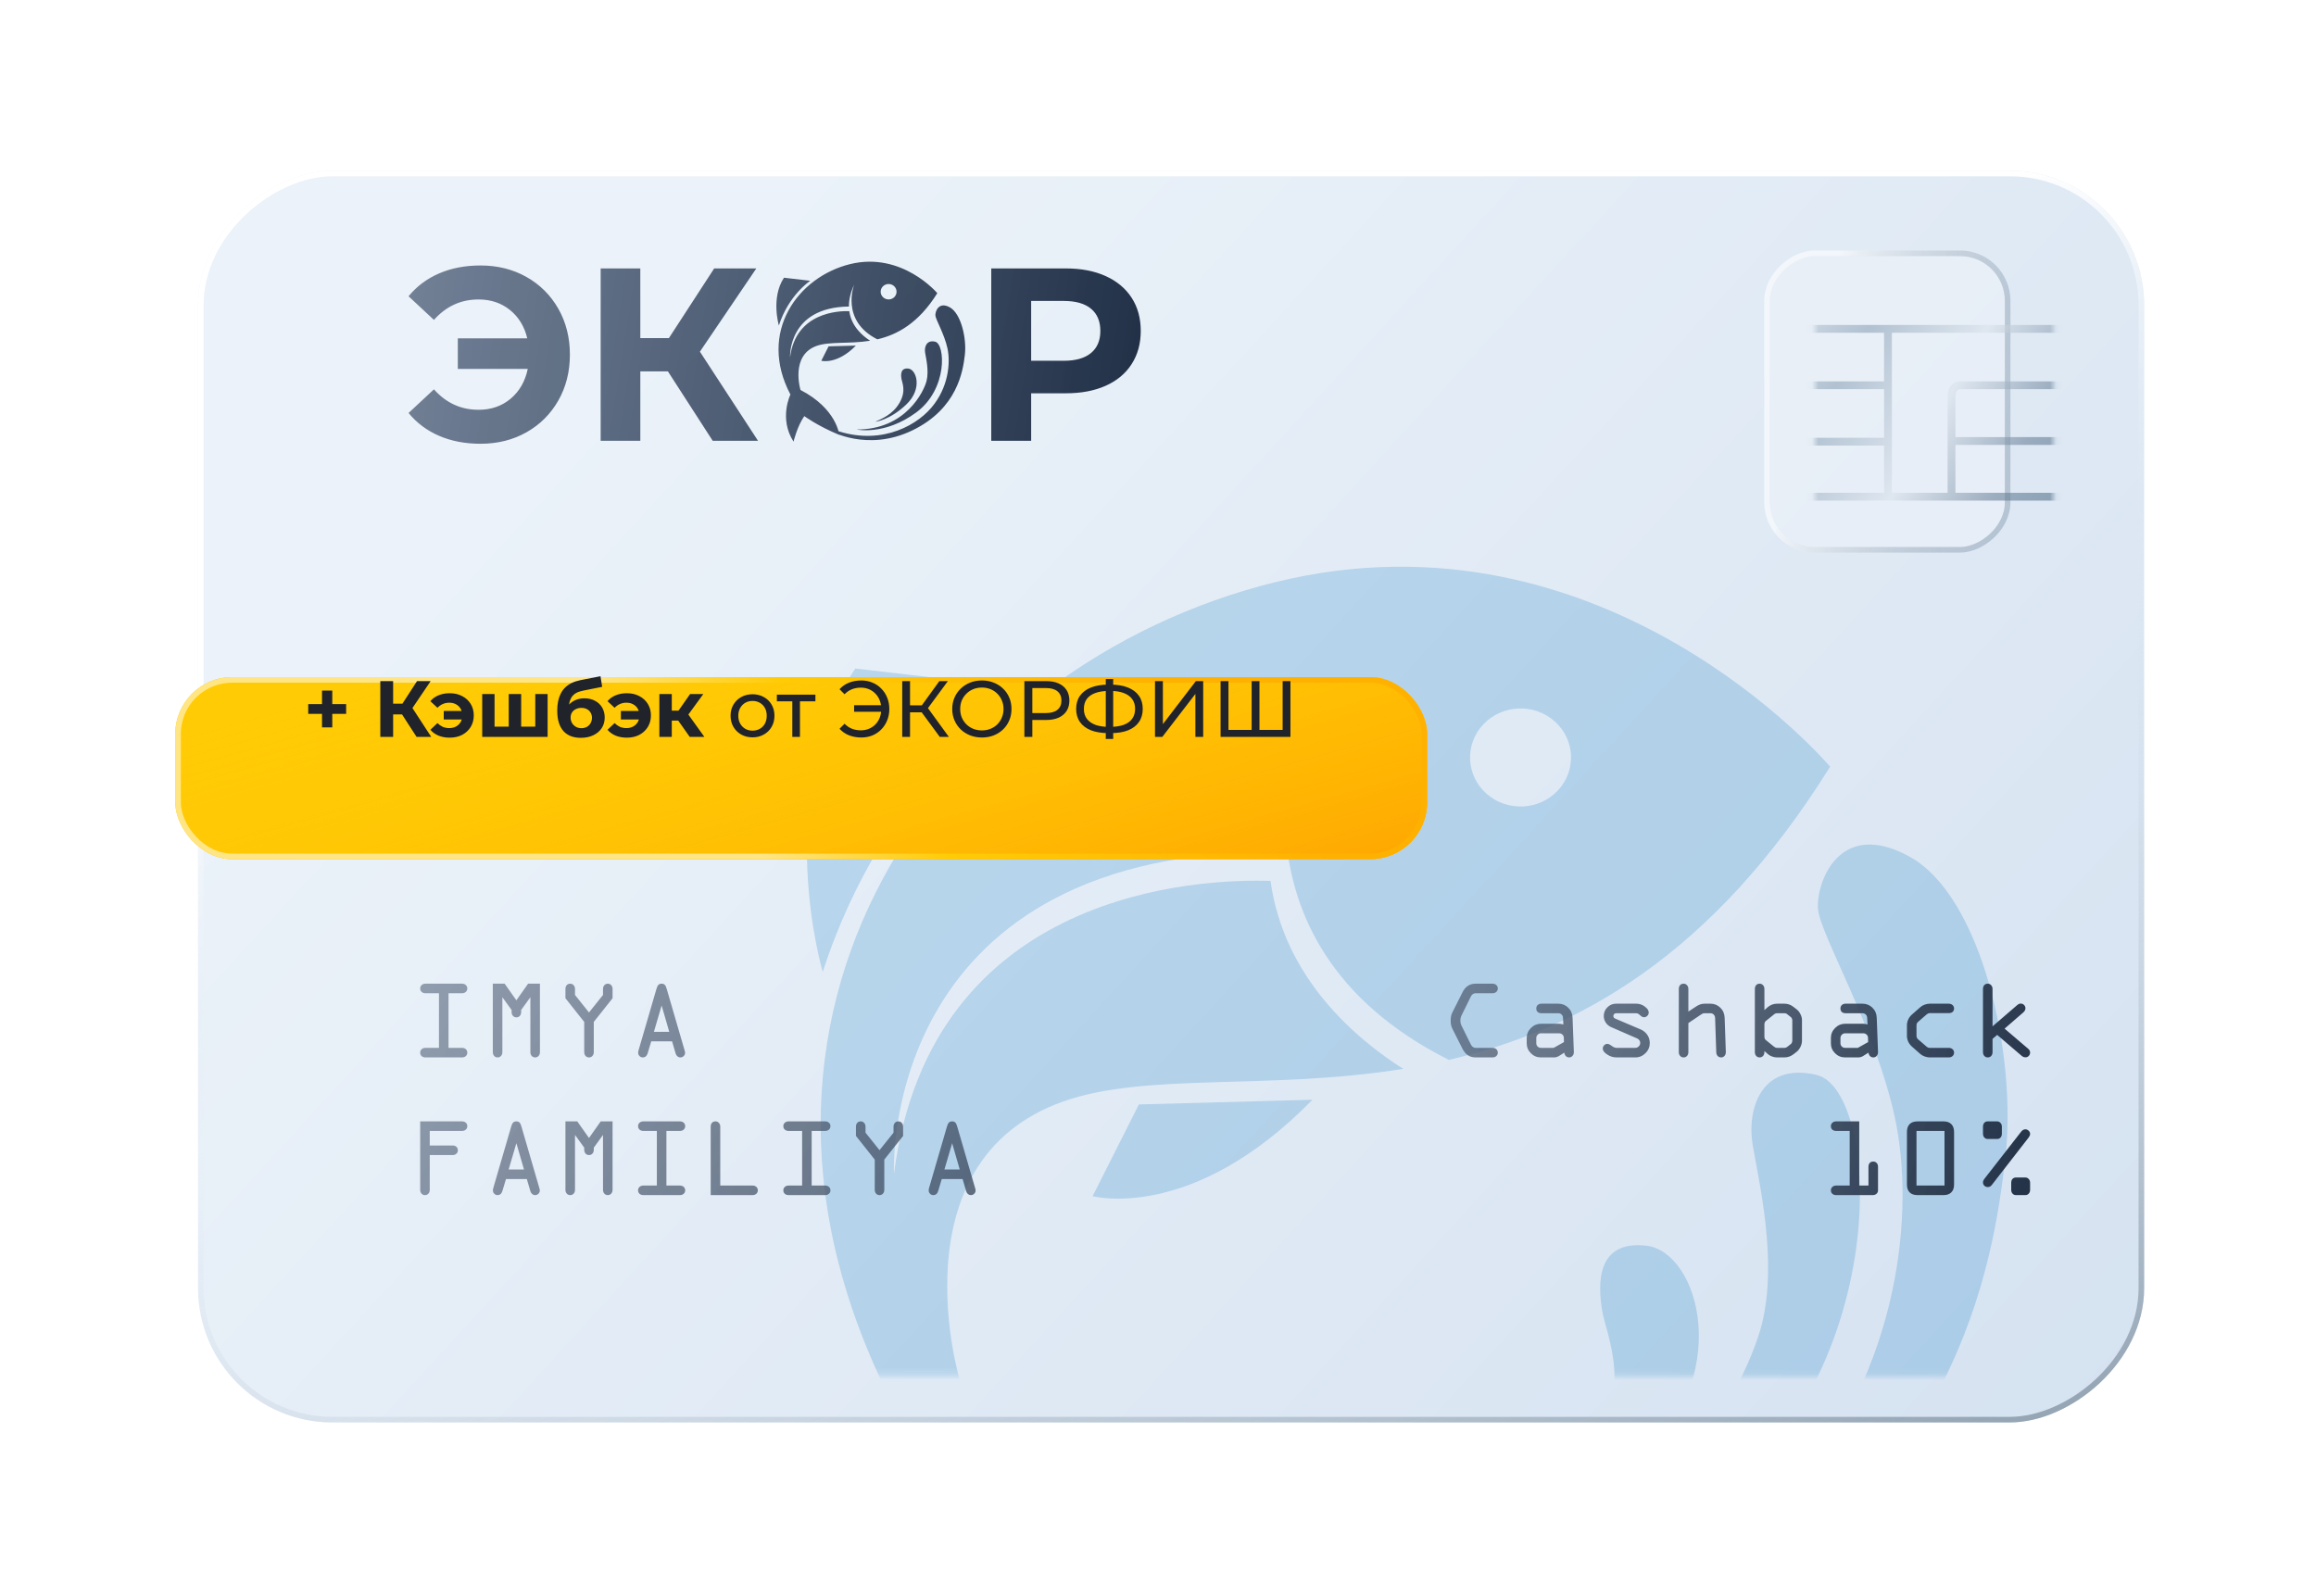 <svg width="370" height="255" viewBox="0 0 370 255" fill="none" xmlns="http://www.w3.org/2000/svg">
<g filter="url(#filter0_d_2710_96845)">
<rect x="37.091" y="220" width="200" height="310.909" rx="21.453" transform="rotate(-90 37.091 220)" fill="url(#paint0_linear_2710_96845)"/>
<rect x="37.538" y="219.553" width="199.106" height="310.016" rx="21.006" transform="rotate(-90 37.538 219.553)" stroke="url(#paint1_linear_2710_96845)" stroke-width="0.894"/>
</g>
<mask id="mask0_2710_96845" style="mask-type:alpha" maskUnits="userSpaceOnUse" x="37" y="20" width="311" height="201">
<rect x="37.538" y="219.553" width="199.106" height="310.016" rx="21.006" transform="rotate(-90 37.538 219.553)" fill="url(#paint2_linear_2710_96845)" stroke="url(#paint3_linear_2710_96845)" stroke-width="0.894"/>
</mask>
<g mask="url(#mask0_2710_96845)">
<g opacity="0.2">
<path d="M183.319 262.034C183.319 262.034 221.152 283.931 266.969 261.813C312.786 239.696 318.448 201.635 320.365 185.042C322.279 168.445 316.542 143.24 305.131 136.908C293.723 130.572 290.104 141.191 290.446 145.265C290.788 149.339 299.602 164.12 302.725 178.581C305.848 193.037 303.901 218.341 286.21 238.896C268.52 259.447 230.078 278.273 184.332 259.868L183.319 262.034Z" fill="#0071BC"/>
<path d="M210.364 260.858C210.364 260.858 238.803 267.278 271.011 243.528C303.224 219.782 300.414 174.118 290.19 171.739C281.272 169.664 279.054 177.301 280.009 182.954C280.959 188.607 284.016 201.289 281.489 211.512C278.954 221.735 260.534 261.154 210.364 260.858Z" fill="#0071BC"/>
<path d="M229.286 253.06C229.286 253.06 243.875 251.635 260.823 235.554C277.771 219.473 271.159 199.989 263.066 199.039C254.978 198.093 255.253 205.192 255.966 209.429C256.679 213.666 261.019 221.686 253.985 233.85C246.952 246.015 235.04 250.36 229.286 253.06Z" fill="#0071BC"/>
<path d="M146.361 273.195C146.361 273.195 150.021 257.714 157.28 247.299C157.28 247.299 170.985 257.381 192.745 266.33C192.745 266.33 190.543 240.009 153.39 220.724C153.39 220.724 142.733 185.634 169.838 175.998C183.068 171.295 202.718 174.236 224.177 170.778C216.531 165.92 205.123 156.235 202.976 140.745C191.936 140.395 148.658 141.966 142.821 187.584C142.821 187.584 140.207 136.775 202.626 136.063C202.538 129.535 204.064 122.09 208.013 113.683C208.013 113.683 193.474 150.256 231.465 169.345C251.903 164.592 273.467 152.835 292.375 122.502C292.375 122.502 256.527 80.013 203.702 93.024C150.88 106.047 109.75 161.934 143.188 225.399C143.188 225.399 131.184 249.711 146.361 273.195ZM237.473 126.806C234.192 123.89 233.963 118.932 236.973 115.741C239.983 112.55 245.082 112.333 248.368 115.253C251.657 118.174 251.878 123.131 248.868 126.318C245.87 129.51 240.763 129.726 237.473 126.806Z" fill="#0071BC"/>
<path d="M163.318 109.916C163.318 109.916 141.462 124.218 131.443 155.297C131.443 155.297 123.121 127.285 136.638 106.813L163.318 109.916Z" fill="#0071BC"/>
<path d="M209.681 175.711L181.946 176.461L174.55 191.121C174.554 191.121 190.422 195.441 209.681 175.711Z" fill="#0071BC"/>
</g>
</g>
<g filter="url(#filter1_dd_2710_96845)">
<rect x="27.999" y="99.094" width="200" height="29.091" rx="9.091" fill="#FFCB05"/>
<rect x="27.999" y="99.094" width="200" height="29.091" rx="9.091" fill="url(#paint4_linear_2710_96845)"/>
<rect x="28.446" y="99.541" width="199.106" height="28.197" rx="8.644" stroke="url(#paint5_linear_2710_96845)" stroke-width="0.894"/>
</g>
<path d="M51.444 116.22V110.34H53.086V116.22H51.444ZM49.242 114.056V112.503H55.3V114.056H49.242ZM66.549 117.734L63.775 113.445L65.442 112.44L68.891 117.734H66.549ZM60.758 117.734V108.825H62.807V117.734H60.758ZM62.209 114.145V112.427H65.315V114.145H62.209ZM65.633 113.509L63.736 113.28L66.626 108.825H68.802L65.633 113.509ZM70.892 114.96V113.598H74.468V114.96H70.892ZM71.847 110.76C72.593 110.76 73.255 110.913 73.832 111.218C74.409 111.515 74.863 111.931 75.194 112.465C75.525 113 75.69 113.615 75.69 114.311C75.69 114.998 75.525 115.613 75.194 116.156C74.863 116.691 74.409 117.111 73.832 117.416C73.255 117.713 72.593 117.862 71.847 117.862C71.193 117.862 70.599 117.756 70.065 117.543C69.539 117.323 69.102 117.009 68.754 116.602L69.886 115.533C70.141 115.787 70.421 115.986 70.727 116.131C71.04 116.266 71.388 116.334 71.77 116.334C72.186 116.334 72.546 116.25 72.852 116.08C73.166 115.91 73.412 115.673 73.59 115.367C73.768 115.062 73.857 114.71 73.857 114.311C73.857 113.903 73.768 113.547 73.59 113.242C73.412 112.936 73.166 112.699 72.852 112.529C72.546 112.359 72.186 112.274 71.77 112.274C71.388 112.274 71.04 112.346 70.727 112.491C70.421 112.626 70.141 112.826 69.886 113.089L68.754 112.033C69.102 111.617 69.539 111.303 70.065 111.091C70.599 110.87 71.193 110.76 71.847 110.76ZM81.708 116.105L81.275 116.563V110.887H83.261V116.563L82.803 116.105H85.959L85.514 116.563V110.887H87.486V117.734H77.037V110.887H79.01V116.563L78.564 116.105H81.708ZM92.79 117.887C92.23 117.887 91.721 117.806 91.263 117.645C90.804 117.476 90.406 117.217 90.066 116.869C89.735 116.513 89.476 116.059 89.29 115.507C89.112 114.956 89.022 114.298 89.022 113.534C89.022 112.991 89.069 112.495 89.162 112.045C89.256 111.596 89.396 111.188 89.582 110.823C89.769 110.45 90.007 110.123 90.295 109.843C90.592 109.555 90.936 109.317 91.326 109.131C91.725 108.936 92.175 108.787 92.675 108.685L95.933 108.036L96.201 109.742L93.324 110.314C93.155 110.348 92.96 110.395 92.739 110.454C92.527 110.505 92.31 110.586 92.09 110.696C91.878 110.806 91.678 110.963 91.492 111.167C91.313 111.362 91.169 111.621 91.059 111.943C90.949 112.257 90.893 112.648 90.893 113.114C90.893 113.259 90.898 113.369 90.906 113.445C90.923 113.522 90.936 113.602 90.944 113.687C90.961 113.772 90.97 113.903 90.97 114.082L90.333 113.458C90.52 113.059 90.758 112.72 91.046 112.44C91.343 112.16 91.683 111.948 92.064 111.803C92.455 111.651 92.887 111.574 93.362 111.574C94.007 111.574 94.572 111.706 95.055 111.969C95.547 112.223 95.929 112.584 96.201 113.051C96.472 113.517 96.608 114.048 96.608 114.642C96.608 115.286 96.447 115.855 96.124 116.347C95.802 116.831 95.352 117.208 94.775 117.48C94.207 117.751 93.545 117.887 92.79 117.887ZM92.892 116.347C93.222 116.347 93.515 116.275 93.77 116.131C94.024 115.978 94.219 115.779 94.355 115.533C94.499 115.278 94.572 114.994 94.572 114.68C94.572 114.374 94.499 114.103 94.355 113.865C94.219 113.628 94.024 113.441 93.77 113.305C93.515 113.17 93.218 113.102 92.879 113.102C92.548 113.102 92.251 113.17 91.988 113.305C91.725 113.433 91.521 113.611 91.377 113.84C91.233 114.069 91.161 114.336 91.161 114.642C91.161 114.956 91.233 115.244 91.377 115.507C91.53 115.762 91.733 115.965 91.988 116.118C92.251 116.271 92.552 116.347 92.892 116.347ZM99.193 114.96V113.598H102.769V114.96H99.193ZM100.147 110.76C100.894 110.76 101.556 110.913 102.133 111.218C102.71 111.515 103.164 111.931 103.495 112.465C103.825 113 103.991 113.615 103.991 114.311C103.991 114.998 103.825 115.613 103.495 116.156C103.164 116.691 102.71 117.111 102.133 117.416C101.556 117.713 100.894 117.862 100.147 117.862C99.494 117.862 98.9 117.756 98.365 117.543C97.839 117.323 97.402 117.009 97.055 116.602L98.187 115.533C98.442 115.787 98.722 115.986 99.027 116.131C99.341 116.266 99.689 116.334 100.071 116.334C100.487 116.334 100.847 116.25 101.153 116.08C101.467 115.91 101.713 115.673 101.891 115.367C102.069 115.062 102.158 114.71 102.158 114.311C102.158 113.903 102.069 113.547 101.891 113.242C101.713 112.936 101.467 112.699 101.153 112.529C100.847 112.359 100.487 112.274 100.071 112.274C99.689 112.274 99.341 112.346 99.027 112.491C98.722 112.626 98.442 112.826 98.187 113.089L97.055 112.033C97.402 111.617 97.839 111.303 98.365 111.091C98.9 110.87 99.494 110.76 100.147 110.76ZM110.187 117.734L107.896 114.489L109.513 113.534L112.529 117.734H110.187ZM105.338 117.734V110.887H107.323V117.734H105.338ZM106.738 115.138V113.547H109.131V115.138H106.738ZM109.703 114.54L107.845 114.336L110.251 110.887H112.363L109.703 114.54ZM120.226 117.811C119.548 117.811 118.945 117.662 118.419 117.365C117.893 117.068 117.477 116.661 117.172 116.143C116.866 115.617 116.714 115.023 116.714 114.362C116.714 113.691 116.866 113.097 117.172 112.58C117.477 112.062 117.893 111.659 118.419 111.371C118.945 111.074 119.548 110.925 120.226 110.925C120.897 110.925 121.495 111.074 122.021 111.371C122.555 111.659 122.971 112.062 123.268 112.58C123.574 113.089 123.726 113.683 123.726 114.362C123.726 115.032 123.574 115.626 123.268 116.143C122.971 116.661 122.555 117.068 122.021 117.365C121.495 117.662 120.897 117.811 120.226 117.811ZM120.226 116.742C120.659 116.742 121.045 116.644 121.385 116.449C121.732 116.254 122.004 115.978 122.199 115.622C122.394 115.257 122.492 114.837 122.492 114.362C122.492 113.878 122.394 113.462 122.199 113.114C122.004 112.758 121.732 112.482 121.385 112.287C121.045 112.092 120.659 111.994 120.226 111.994C119.794 111.994 119.408 112.092 119.068 112.287C118.729 112.482 118.457 112.758 118.254 113.114C118.05 113.462 117.948 113.878 117.948 114.362C117.948 114.837 118.05 115.257 118.254 115.622C118.457 115.978 118.729 116.254 119.068 116.449C119.408 116.644 119.794 116.742 120.226 116.742ZM126.579 117.734V111.74L126.884 112.058H124.109V110.989H130.269V112.058H127.508L127.8 111.74V117.734H126.579ZM136.451 113.725V112.682H141.224V113.725H136.451ZM137.597 108.723C138.242 108.723 138.836 108.838 139.379 109.067C139.922 109.288 140.392 109.606 140.791 110.022C141.199 110.429 141.512 110.908 141.733 111.46C141.962 112.011 142.077 112.618 142.077 113.28C142.077 113.942 141.962 114.548 141.733 115.1C141.512 115.651 141.199 116.135 140.791 116.551C140.392 116.958 139.922 117.276 139.379 117.505C138.836 117.726 138.242 117.836 137.597 117.836C136.884 117.836 136.226 117.717 135.624 117.48C135.03 117.242 134.529 116.894 134.122 116.436L134.924 115.634C135.28 115.999 135.675 116.266 136.108 116.436C136.549 116.606 137.024 116.691 137.533 116.691C138 116.691 138.432 116.606 138.831 116.436C139.23 116.266 139.574 116.033 139.862 115.736C140.159 115.431 140.388 115.07 140.549 114.654C140.711 114.23 140.791 113.772 140.791 113.28C140.791 112.788 140.711 112.334 140.549 111.918C140.388 111.494 140.159 111.133 139.862 110.836C139.574 110.531 139.23 110.293 138.831 110.123C138.432 109.954 138 109.869 137.533 109.869C137.024 109.869 136.549 109.954 136.108 110.123C135.675 110.293 135.28 110.56 134.924 110.925L134.122 110.123C134.529 109.665 135.03 109.317 135.624 109.08C136.226 108.842 136.884 108.723 137.597 108.723ZM150.134 117.734L146.901 113.343L147.932 112.707L151.584 117.734H150.134ZM144.139 117.734V108.825H145.386V117.734H144.139ZM145.004 113.814V112.694H147.894V113.814H145.004ZM148.046 113.42L146.875 113.242L150.07 108.825H151.432L148.046 113.42ZM156.873 117.836C156.194 117.836 155.562 117.722 154.977 117.493C154.4 117.263 153.899 116.945 153.475 116.538C153.051 116.122 152.72 115.639 152.482 115.087C152.245 114.536 152.126 113.933 152.126 113.28C152.126 112.626 152.245 112.024 152.482 111.473C152.72 110.921 153.051 110.442 153.475 110.034C153.899 109.619 154.4 109.296 154.977 109.067C155.554 108.838 156.186 108.723 156.873 108.723C157.552 108.723 158.176 108.838 158.744 109.067C159.321 109.288 159.822 109.606 160.246 110.022C160.679 110.429 161.01 110.908 161.239 111.46C161.476 112.011 161.595 112.618 161.595 113.28C161.595 113.942 161.476 114.548 161.239 115.1C161.01 115.651 160.679 116.135 160.246 116.551C159.822 116.958 159.321 117.276 158.744 117.505C158.176 117.726 157.552 117.836 156.873 117.836ZM156.873 116.703C157.365 116.703 157.819 116.619 158.235 116.449C158.659 116.279 159.024 116.042 159.33 115.736C159.643 115.422 159.885 115.057 160.055 114.642C160.233 114.226 160.322 113.772 160.322 113.28C160.322 112.788 160.233 112.334 160.055 111.918C159.885 111.502 159.643 111.142 159.33 110.836C159.024 110.522 158.659 110.28 158.235 110.111C157.819 109.941 157.365 109.856 156.873 109.856C156.373 109.856 155.91 109.941 155.486 110.111C155.07 110.28 154.705 110.522 154.391 110.836C154.077 111.142 153.831 111.502 153.653 111.918C153.483 112.334 153.399 112.788 153.399 113.28C153.399 113.772 153.483 114.226 153.653 114.642C153.831 115.057 154.077 115.422 154.391 115.736C154.705 116.042 155.07 116.279 155.486 116.449C155.91 116.619 156.373 116.703 156.873 116.703ZM163.652 117.734V108.825H167.127C167.908 108.825 168.574 108.948 169.125 109.194C169.677 109.44 170.101 109.797 170.398 110.263C170.695 110.73 170.843 111.286 170.843 111.931C170.843 112.576 170.695 113.131 170.398 113.598C170.101 114.056 169.677 114.413 169.125 114.667C168.574 114.913 167.908 115.036 167.127 115.036H164.352L164.925 114.438V117.734H163.652ZM164.925 114.565L164.352 113.929H167.089C167.903 113.929 168.519 113.755 168.934 113.407C169.359 113.059 169.571 112.567 169.571 111.931C169.571 111.294 169.359 110.802 168.934 110.454C168.519 110.106 167.903 109.933 167.089 109.933H164.352L164.925 109.296V114.565ZM177.091 117.136C176.005 117.136 175.076 116.988 174.303 116.691C173.531 116.385 172.942 115.944 172.534 115.367C172.127 114.79 171.923 114.09 171.923 113.267C171.923 112.444 172.127 111.744 172.534 111.167C172.942 110.59 173.531 110.149 174.303 109.843C175.076 109.538 176.005 109.385 177.091 109.385C177.108 109.385 177.137 109.385 177.18 109.385C177.231 109.385 177.277 109.385 177.32 109.385C177.371 109.385 177.4 109.385 177.409 109.385C178.495 109.385 179.42 109.538 180.183 109.843C180.956 110.149 181.545 110.59 181.953 111.167C182.36 111.744 182.563 112.444 182.563 113.267C182.563 114.082 182.36 114.782 181.953 115.367C181.554 115.944 180.973 116.385 180.209 116.691C179.454 116.988 178.537 117.136 177.46 117.136C177.443 117.136 177.405 117.136 177.345 117.136C177.294 117.136 177.243 117.136 177.193 117.136C177.142 117.136 177.108 117.136 177.091 117.136ZM177.231 116.143C177.248 116.143 177.269 116.143 177.294 116.143C177.32 116.143 177.333 116.143 177.333 116.143C178.198 116.135 178.928 116.025 179.522 115.813C180.116 115.592 180.565 115.27 180.871 114.845C181.185 114.413 181.342 113.882 181.342 113.254C181.342 112.635 181.185 112.113 180.871 111.689C180.557 111.265 180.103 110.942 179.509 110.722C178.923 110.501 178.207 110.391 177.358 110.391C177.35 110.391 177.328 110.391 177.294 110.391C177.269 110.391 177.248 110.391 177.231 110.391C176.357 110.391 175.614 110.501 175.003 110.722C174.401 110.934 173.943 111.252 173.629 111.676C173.315 112.1 173.158 112.631 173.158 113.267C173.158 113.903 173.319 114.434 173.642 114.858C173.964 115.282 174.427 115.605 175.029 115.825C175.64 116.037 176.374 116.143 177.231 116.143ZM176.658 118.065V108.494H177.842V118.065H176.658ZM184.521 117.734V108.825H185.781V115.698L191.05 108.825H192.221V117.734H190.973V110.874L185.692 117.734H184.521ZM200.255 116.627L199.962 116.958V108.825H201.209V116.958L200.891 116.627H205.231L204.913 116.958V108.825H206.16V117.734H194.998V108.825H196.258V116.958L195.94 116.627H200.255Z" fill="#202329"/>
<g opacity="0.6" filter="url(#filter2_dd_2710_96845)">
<rect x="289.899" y="89.188" width="46.48" height="37.542" rx="7.151" transform="rotate(-90 289.899 89.188)" fill="#ECF2F9"/>
<rect x="289.452" y="89.634" width="47.374" height="38.436" rx="7.598" transform="rotate(-90 289.452 89.634)" stroke="url(#paint6_linear_2710_96845)" stroke-width="0.894"/>
</g>
<mask id="mask1_2710_96845" style="mask-type:alpha" maskUnits="userSpaceOnUse" x="289" y="42" width="40" height="48">
<rect x="289.913" y="90" width="47.273" height="38.182" rx="3.636" transform="rotate(-90 289.913 90)" fill="#E5E9F4"/>
</mask>
<g mask="url(#mask1_2710_96845)">
<path opacity="0.6" d="M271.128 52.547L301.62 52.547M301.62 52.547V61.559M301.62 52.547L342.636 52.547M301.62 70.57V79.362M301.62 70.57L271.128 70.57M301.62 70.57V61.559M301.62 79.362L271.128 79.362M301.62 79.362H311.769M301.62 61.559H271.128M311.769 79.362L342.636 79.362M311.769 79.362V70.461M342.636 61.559H313.039C312.337 61.559 311.769 62.346 311.769 63.317V70.461M311.769 70.461H342.636" stroke="url(#paint7_linear_2710_96845)" stroke-width="1.251" stroke-linejoin="round"/>
</g>
<path d="M84.099 44.247C86.263 45.467 87.961 47.158 89.194 49.322C90.427 51.486 91.044 53.932 91.044 56.66C91.044 59.389 90.427 61.834 89.194 63.998C87.961 66.162 86.263 67.854 84.099 69.074C81.935 70.294 79.489 70.903 76.761 70.903C74.322 70.903 72.124 70.484 70.171 69.644C68.217 68.805 66.584 67.585 65.272 65.985L69.325 62.208C71.266 64.386 73.639 65.474 76.447 65.474C78.466 65.474 80.178 64.884 81.581 63.703C82.984 62.523 83.896 60.936 84.316 58.942H73.141V54.064H84.237C83.79 52.175 82.873 50.667 81.483 49.539C80.092 48.412 78.414 47.847 76.447 47.847C73.639 47.847 71.266 48.936 69.325 51.113L65.272 47.336C66.584 45.736 68.217 44.517 70.171 43.676C72.124 42.837 74.322 42.417 76.761 42.417C79.489 42.417 81.935 43.027 84.099 44.247ZM106.702 59.336H102.296V70.431H95.961V42.889H102.296V54.024H106.86L114.099 42.889H120.827L111.817 56.188L121.103 70.431H113.863L106.702 59.336ZM176.637 44.109C178.434 44.922 179.818 46.077 180.788 47.572C181.758 49.067 182.244 50.837 182.244 52.883C182.244 54.904 181.758 56.667 180.788 58.175C179.818 59.684 178.434 60.838 176.637 61.638C174.841 62.438 172.723 62.838 170.283 62.838H164.735V70.431H158.361V42.889H170.283C172.723 42.889 174.84 43.296 176.637 44.109ZM174.296 56.405C175.293 55.578 175.791 54.405 175.791 52.883C175.791 51.336 175.293 50.149 174.296 49.322C173.299 48.496 171.843 48.083 169.929 48.083H164.735V57.644H169.929C171.843 57.644 173.299 57.231 174.296 56.405ZM132.589 68.805C132.589 68.805 138.539 72.252 145.745 68.77C152.952 65.289 153.842 59.298 154.144 56.686C154.445 54.074 153.542 50.106 151.748 49.109C149.953 48.112 149.384 49.783 149.438 50.425C149.492 51.066 150.878 53.393 151.369 55.669C151.86 57.944 151.554 61.927 148.772 65.163C145.989 68.398 139.943 71.361 132.748 68.464L132.589 68.805ZM136.843 68.621C136.843 68.621 141.316 69.632 146.382 65.893C151.448 62.156 151.006 54.968 149.398 54.593C147.995 54.267 147.646 55.469 147.797 56.359C147.946 57.249 148.427 59.245 148.029 60.854C147.631 62.463 144.734 68.668 136.843 68.621ZM139.819 67.393C139.819 67.393 142.113 67.169 144.779 64.638C147.444 62.106 146.404 59.039 145.132 58.89C143.859 58.741 143.903 59.858 144.015 60.525C144.127 61.192 144.81 62.455 143.703 64.37C142.597 66.284 140.723 66.968 139.819 67.393ZM126.776 70.562C126.776 70.562 127.351 68.126 128.493 66.486C128.493 66.486 130.649 68.073 134.071 69.482C134.071 69.482 133.725 65.339 127.881 62.303C127.881 62.303 126.205 56.78 130.468 55.263C132.549 54.523 135.64 54.986 139.015 54.441C137.812 53.677 136.018 52.152 135.68 49.714C133.944 49.659 127.137 49.906 126.219 57.087C126.219 57.087 125.808 49.089 135.625 48.977C135.611 47.949 135.851 46.778 136.472 45.454C136.472 45.454 134.186 51.211 140.161 54.216C143.376 53.468 146.767 51.617 149.741 46.842C149.741 46.842 144.103 40.154 135.794 42.202C127.487 44.252 121.018 53.049 126.277 63.039C126.277 63.039 124.389 66.866 126.776 70.562ZM141.107 47.52C140.591 47.061 140.554 46.281 141.028 45.778C141.501 45.276 142.303 45.242 142.82 45.701C143.337 46.161 143.372 46.941 142.899 47.443C142.427 47.945 141.624 47.98 141.107 47.52ZM125.247 44.373C123.122 47.595 124.43 52.005 124.43 52.005C126.006 47.113 129.443 44.861 129.443 44.861L125.247 44.373ZM136.735 55.218L132.373 55.336L131.21 57.643C131.211 57.643 133.706 58.323 136.735 55.218Z" fill="url(#paint8_linear_2710_96845)"/>
<path d="M235.735 168.951C235.262 168.951 234.85 168.836 234.501 168.605C234.158 168.374 233.862 168.01 233.613 167.513L232.033 164.37C231.938 164.187 231.867 163.988 231.82 163.775C231.779 163.562 231.758 163.331 231.758 163.083C231.758 162.822 231.779 162.58 231.82 162.355C231.867 162.13 231.938 161.929 232.033 161.751L233.613 158.608C233.85 158.117 234.143 157.756 234.492 157.525C234.841 157.288 235.256 157.17 235.735 157.17H238.434C238.689 157.17 238.893 157.241 239.047 157.383C239.206 157.525 239.286 157.709 239.286 157.934C239.286 158.153 239.206 158.336 239.047 158.484C238.887 158.626 238.683 158.697 238.434 158.697H235.735C235.587 158.697 235.448 158.739 235.318 158.821C235.188 158.904 235.084 159.02 235.007 159.168L233.445 162.337C233.397 162.444 233.362 162.556 233.338 162.674C233.314 162.793 233.303 162.92 233.303 163.056C233.303 163.198 233.314 163.328 233.338 163.447C233.362 163.565 233.397 163.678 233.445 163.784L235.007 166.936C235.084 167.084 235.188 167.202 235.318 167.291C235.448 167.38 235.587 167.424 235.735 167.424H238.434C238.689 167.424 238.893 167.495 239.047 167.637C239.206 167.779 239.286 167.963 239.286 168.188C239.286 168.412 239.206 168.596 239.047 168.738C238.887 168.88 238.683 168.951 238.434 168.951H235.735ZM246.161 165.098C245.972 165.098 245.803 165.172 245.655 165.32C245.507 165.468 245.433 165.643 245.433 165.844V166.696C245.433 166.891 245.504 167.063 245.646 167.211C245.794 167.353 245.972 167.424 246.179 167.424H248.212L249.854 166.501L249.837 165.826C249.837 165.619 249.763 165.447 249.615 165.311C249.467 165.169 249.292 165.098 249.091 165.098H246.161ZM246.25 160.366H248.958C249.573 160.366 250.1 160.579 250.538 161.005C250.976 161.431 251.207 161.97 251.231 162.621L251.435 168.081V168.116C251.435 168.353 251.361 168.551 251.213 168.711C251.071 168.871 250.896 168.951 250.689 168.951C250.476 168.951 250.301 168.883 250.165 168.747C250.029 168.617 249.943 168.43 249.908 168.188L249.02 168.747C248.925 168.806 248.813 168.853 248.683 168.889C248.558 168.93 248.446 168.951 248.345 168.951H246.179C245.552 168.951 245.016 168.729 244.572 168.285C244.128 167.847 243.906 167.317 243.906 166.696V165.844C243.906 165.222 244.131 164.69 244.581 164.246C245.031 163.796 245.564 163.571 246.179 163.571H249.091C249.215 163.571 249.331 163.583 249.437 163.607C249.55 163.624 249.656 163.654 249.757 163.695L249.704 162.621C249.692 162.402 249.618 162.228 249.482 162.097C249.345 161.961 249.171 161.893 248.958 161.893H246.25C245.996 161.893 245.794 161.825 245.646 161.689C245.504 161.553 245.433 161.366 245.433 161.13C245.433 160.905 245.507 160.721 245.655 160.579C245.809 160.437 246.007 160.366 246.25 160.366ZM258.185 160.366H261.417C261.914 160.366 262.367 160.52 262.775 160.828C263.19 161.136 263.397 161.449 263.397 161.769C263.397 161.982 263.32 162.162 263.166 162.31C263.018 162.458 262.84 162.532 262.633 162.532C262.444 162.532 262.24 162.426 262.021 162.213C261.808 162 261.6 161.893 261.399 161.893H258.185C258.055 161.893 257.949 161.938 257.866 162.026C257.783 162.109 257.742 162.225 257.742 162.373C257.742 162.438 257.768 162.506 257.821 162.577C257.875 162.648 257.94 162.701 258.017 162.737L262.145 164.494C262.583 164.69 262.929 164.98 263.184 165.364C263.438 165.743 263.565 166.169 263.565 166.643C263.565 167.276 263.338 167.818 262.882 168.267C262.426 168.723 261.885 168.951 261.257 168.951H258.256C257.724 168.951 257.224 168.794 256.756 168.48C256.289 168.173 256.055 167.862 256.055 167.548C256.055 167.347 256.126 167.17 256.268 167.016C256.416 166.862 256.593 166.785 256.801 166.785C256.966 166.785 257.191 166.891 257.475 167.104C257.759 167.317 258.02 167.424 258.256 167.424H261.257C261.464 167.424 261.645 167.347 261.799 167.193C261.959 167.039 262.038 166.856 262.038 166.643C262.038 166.483 261.994 166.338 261.905 166.208C261.816 166.072 261.695 165.974 261.541 165.915L257.44 164.13C257.061 163.971 256.762 163.728 256.543 163.402C256.324 163.077 256.215 162.722 256.215 162.337C256.215 161.792 256.407 161.328 256.792 160.943C257.176 160.558 257.641 160.366 258.185 160.366ZM269.73 158.022V161.627L270.84 160.899C270.864 160.881 270.893 160.86 270.929 160.837C271.39 160.523 271.846 160.366 272.296 160.366H273.255C273.876 160.366 274.403 160.579 274.835 161.005C275.273 161.431 275.504 161.97 275.527 162.621L275.714 168.081V168.116C275.714 168.353 275.643 168.551 275.501 168.711C275.359 168.871 275.187 168.951 274.986 168.951C274.755 168.951 274.566 168.877 274.418 168.729C274.276 168.581 274.199 168.383 274.187 168.134L274 162.621C273.989 162.408 273.912 162.233 273.77 162.097C273.633 161.961 273.462 161.893 273.255 161.893H272.278C272.189 161.893 272.107 161.908 272.03 161.938C271.959 161.967 271.858 162.026 271.728 162.115L269.73 163.464V168.099C269.73 168.353 269.659 168.557 269.517 168.711C269.375 168.871 269.192 168.951 268.967 168.951C268.742 168.951 268.558 168.871 268.416 168.711C268.274 168.551 268.203 168.347 268.203 168.099V158.022C268.203 157.762 268.271 157.555 268.407 157.401C268.549 157.247 268.736 157.17 268.967 157.17C269.186 157.17 269.366 157.25 269.508 157.41C269.656 157.57 269.73 157.774 269.73 158.022ZM283.894 161.893C283.799 161.893 283.707 161.911 283.619 161.946C283.536 161.982 283.453 162.038 283.37 162.115L282.074 163.154C282.021 163.201 281.973 163.275 281.932 163.376C281.896 163.47 281.879 163.571 281.879 163.678V165.622C281.879 165.74 281.896 165.847 281.932 165.941C281.967 166.036 282.018 166.107 282.083 166.154L283.37 167.202C283.459 167.273 283.548 167.329 283.636 167.371C283.725 167.406 283.811 167.424 283.894 167.424H285.075C285.163 167.424 285.246 167.409 285.323 167.38C285.4 167.35 285.492 167.294 285.598 167.211L286.113 166.803C286.173 166.755 286.223 166.681 286.264 166.581C286.312 166.48 286.335 166.379 286.335 166.279V163.021C286.335 162.932 286.312 162.837 286.264 162.737C286.223 162.636 286.173 162.562 286.113 162.515L285.607 162.115C285.507 162.026 285.418 161.967 285.341 161.938C285.264 161.908 285.175 161.893 285.075 161.893H283.894ZM281.879 158.022V161.387L282.438 160.899C282.633 160.733 282.858 160.603 283.113 160.508C283.373 160.413 283.633 160.366 283.894 160.366H285.075C285.347 160.366 285.607 160.411 285.856 160.499C286.104 160.588 286.335 160.721 286.548 160.899L287.063 161.298C287.294 161.476 287.486 161.724 287.64 162.044C287.8 162.364 287.88 162.671 287.88 162.967V166.279C287.88 166.598 287.803 166.921 287.649 167.246C287.495 167.572 287.3 167.832 287.063 168.028L286.548 168.427C286.329 168.599 286.096 168.729 285.847 168.818C285.604 168.907 285.347 168.951 285.075 168.951H283.894C283.633 168.951 283.373 168.904 283.113 168.809C282.858 168.72 282.633 168.593 282.438 168.427L281.879 167.93V168.099C281.879 168.353 281.808 168.557 281.666 168.711C281.524 168.871 281.34 168.951 281.115 168.951C280.89 168.951 280.707 168.871 280.565 168.711C280.423 168.551 280.352 168.347 280.352 168.099V158.022C280.352 157.762 280.42 157.555 280.556 157.401C280.698 157.247 280.884 157.17 281.115 157.17C281.334 157.17 281.515 157.25 281.657 157.41C281.805 157.57 281.879 157.774 281.879 158.022ZM294.755 165.098C294.566 165.098 294.397 165.172 294.249 165.32C294.101 165.468 294.027 165.643 294.027 165.844V166.696C294.027 166.891 294.098 167.063 294.24 167.211C294.388 167.353 294.566 167.424 294.773 167.424H296.806L298.448 166.501L298.43 165.826C298.43 165.619 298.357 165.447 298.209 165.311C298.061 165.169 297.886 165.098 297.685 165.098H294.755ZM294.844 160.366H297.552C298.167 160.366 298.694 160.579 299.132 161.005C299.57 161.431 299.801 161.97 299.824 162.621L300.029 168.081V168.116C300.029 168.353 299.955 168.551 299.807 168.711C299.665 168.871 299.49 168.951 299.283 168.951C299.07 168.951 298.895 168.883 298.759 168.747C298.623 168.617 298.537 168.43 298.502 168.188L297.614 168.747C297.519 168.806 297.407 168.853 297.276 168.889C297.152 168.93 297.04 168.951 296.939 168.951H294.773C294.145 168.951 293.61 168.729 293.166 168.285C292.722 167.847 292.5 167.317 292.5 166.696V165.844C292.5 165.222 292.725 164.69 293.175 164.246C293.625 163.796 294.157 163.571 294.773 163.571H297.685C297.809 163.571 297.924 163.583 298.031 163.607C298.143 163.624 298.25 163.654 298.351 163.695L298.297 162.621C298.285 162.402 298.212 162.228 298.075 162.097C297.939 161.961 297.765 161.893 297.552 161.893H294.844C294.589 161.893 294.388 161.825 294.24 161.689C294.098 161.553 294.027 161.366 294.027 161.13C294.027 160.905 294.101 160.721 294.249 160.579C294.403 160.437 294.601 160.366 294.844 160.366ZM308.28 160.366H311.325C311.573 160.366 311.777 160.44 311.937 160.588C312.097 160.73 312.177 160.911 312.177 161.13C312.177 161.36 312.1 161.544 311.946 161.68C311.798 161.81 311.591 161.875 311.325 161.875H308.28C308.191 161.875 308.105 161.896 308.022 161.938C307.939 161.973 307.85 162.032 307.756 162.115L306.397 163.296C306.332 163.349 306.279 163.423 306.238 163.518C306.196 163.612 306.176 163.707 306.176 163.802V165.498C306.176 165.598 306.196 165.699 306.238 165.799C306.279 165.894 306.329 165.968 306.389 166.021L307.765 167.211C307.871 167.294 307.963 167.35 308.04 167.38C308.117 167.409 308.197 167.424 308.28 167.424H311.325C311.579 167.424 311.783 167.495 311.937 167.637C312.097 167.779 312.177 167.963 312.177 168.188C312.177 168.412 312.097 168.596 311.937 168.738C311.777 168.88 311.573 168.951 311.325 168.951H308.28C308.025 168.951 307.762 168.901 307.489 168.8C307.223 168.705 306.998 168.581 306.815 168.427L305.448 167.22C305.187 166.989 304.989 166.726 304.853 166.43C304.717 166.134 304.649 165.823 304.649 165.498V163.82C304.649 163.5 304.717 163.192 304.853 162.896C304.989 162.594 305.187 162.328 305.448 162.097L306.815 160.899C306.998 160.739 307.223 160.612 307.489 160.517C307.762 160.416 308.025 160.366 308.28 160.366ZM318.324 158.022V163.988L322.266 160.588C322.378 160.499 322.476 160.437 322.559 160.402C322.647 160.366 322.739 160.348 322.834 160.348C323.041 160.348 323.216 160.422 323.358 160.57C323.506 160.718 323.58 160.893 323.58 161.094C323.58 161.207 323.553 161.319 323.5 161.431C323.446 161.538 323.37 161.639 323.269 161.733L320.25 164.352L323.997 167.548C324.109 167.643 324.192 167.741 324.245 167.841C324.299 167.942 324.325 168.051 324.325 168.17C324.325 168.383 324.254 168.563 324.112 168.711C323.97 168.859 323.799 168.933 323.597 168.933C323.485 168.933 323.378 168.915 323.278 168.88C323.183 168.844 323.088 168.788 322.994 168.711L319.07 165.355L318.324 165.986V168.099C318.324 168.353 318.253 168.557 318.111 168.711C317.969 168.871 317.785 168.951 317.56 168.951C317.336 168.951 317.152 168.871 317.01 168.711C316.868 168.551 316.797 168.347 316.797 168.099V158.022C316.797 157.762 316.865 157.555 317.001 157.401C317.143 157.247 317.33 157.17 317.56 157.17C317.779 157.17 317.96 157.25 318.102 157.41C318.25 157.57 318.324 157.774 318.324 158.022ZM293.352 179.17H297.028V189.424H298.502V186.423C298.502 186.163 298.57 185.959 298.706 185.811C298.848 185.663 299.034 185.589 299.265 185.589C299.49 185.589 299.673 185.666 299.815 185.82C299.957 185.973 300.029 186.175 300.029 186.423V190.188C300.029 190.412 299.949 190.596 299.789 190.738C299.629 190.88 299.425 190.951 299.176 190.951H293.352C293.098 190.951 292.891 190.88 292.731 190.738C292.577 190.596 292.5 190.412 292.5 190.188C292.5 189.963 292.58 189.779 292.74 189.637C292.9 189.495 293.104 189.424 293.352 189.424H295.501V180.697H293.352C293.092 180.697 292.885 180.629 292.731 180.493C292.577 180.351 292.5 180.164 292.5 179.934C292.5 179.709 292.58 179.525 292.74 179.383C292.9 179.241 293.104 179.17 293.352 179.17ZM306.176 180.697V189.424H310.65V180.697H306.176ZM306.335 179.17H310.481C311.026 179.17 311.443 179.315 311.733 179.605C312.029 179.895 312.177 180.312 312.177 180.857V189.264C312.177 189.809 312.029 190.226 311.733 190.516C311.443 190.806 311.026 190.951 310.481 190.951H306.335C305.791 190.951 305.374 190.806 305.084 190.516C304.794 190.226 304.649 189.809 304.649 189.264V180.857C304.649 180.312 304.794 179.895 305.084 179.605C305.374 179.315 305.791 179.17 306.335 179.17ZM322.07 188.137H323.562C323.781 188.137 323.961 188.217 324.103 188.376C324.251 188.536 324.325 188.74 324.325 188.989V190.099C324.325 190.353 324.254 190.557 324.112 190.711C323.97 190.871 323.787 190.951 323.562 190.951H322.07C321.845 190.951 321.662 190.871 321.52 190.711C321.378 190.551 321.307 190.347 321.307 190.099V188.989C321.307 188.729 321.375 188.521 321.511 188.368C321.653 188.214 321.84 188.137 322.07 188.137ZM324.103 181.736L318.217 189.317C318.123 189.436 318.022 189.525 317.916 189.584C317.815 189.637 317.697 189.664 317.56 189.664C317.347 189.664 317.167 189.593 317.019 189.451C316.871 189.303 316.797 189.125 316.797 188.918C316.797 188.829 316.815 188.74 316.85 188.652C316.886 188.557 316.939 188.462 317.01 188.368L322.905 180.804C323 180.685 323.1 180.596 323.207 180.537C323.319 180.472 323.438 180.44 323.562 180.44C323.763 180.44 323.941 180.514 324.095 180.662C324.248 180.81 324.325 180.984 324.325 181.185C324.325 181.274 324.305 181.366 324.263 181.461C324.228 181.549 324.174 181.641 324.103 181.736ZM317.56 179.17H319.052C319.271 179.17 319.451 179.25 319.593 179.41C319.741 179.57 319.815 179.774 319.815 180.022V181.132C319.815 181.393 319.744 181.6 319.602 181.754C319.466 181.907 319.283 181.984 319.052 181.984H317.56C317.336 181.984 317.152 181.904 317.01 181.745C316.868 181.585 316.797 181.381 316.797 181.132V180.022C316.797 179.762 316.865 179.555 317.001 179.401C317.143 179.247 317.33 179.17 317.56 179.17Z" fill="url(#paint9_linear_2710_96845)"/>
<path d="M73.804 157.17C74.059 157.17 74.263 157.241 74.417 157.383C74.576 157.525 74.656 157.709 74.656 157.934C74.656 158.153 74.576 158.336 74.417 158.484C74.257 158.626 74.053 158.697 73.804 158.697H71.656V167.424H73.804C74.059 167.424 74.263 167.495 74.417 167.637C74.576 167.779 74.656 167.963 74.656 168.188C74.656 168.412 74.576 168.596 74.417 168.738C74.257 168.88 74.053 168.951 73.804 168.951H67.98C67.726 168.951 67.519 168.88 67.359 168.738C67.205 168.596 67.128 168.412 67.128 168.188C67.128 167.963 67.208 167.779 67.368 167.637C67.527 167.495 67.732 167.424 67.98 167.424H70.129V158.697H67.98C67.726 158.697 67.519 158.626 67.359 158.484C67.205 158.342 67.128 158.158 67.128 157.934C67.128 157.709 67.208 157.525 67.368 157.383C67.527 157.241 67.732 157.17 67.98 157.17H73.804ZM78.731 157.17H80.622L82.495 159.825L84.368 157.17H86.259V168.099C86.259 168.353 86.188 168.557 86.046 168.711C85.904 168.871 85.721 168.951 85.496 168.951C85.271 168.951 85.087 168.871 84.945 168.711C84.803 168.551 84.732 168.347 84.732 168.099V159.336L83.259 161.369V161.698C83.259 161.952 83.188 162.159 83.046 162.319C82.903 162.473 82.72 162.55 82.495 162.55C82.27 162.55 82.087 162.47 81.945 162.31C81.803 162.151 81.732 161.946 81.732 161.698V161.369L80.258 159.336V168.099C80.258 168.353 80.187 168.557 80.045 168.711C79.903 168.871 79.719 168.951 79.494 168.951C79.269 168.951 79.086 168.871 78.944 168.711C78.802 168.551 78.731 168.347 78.731 168.099V157.17ZM91.861 158.022V158.972L94.098 161.769L96.335 158.972V158.022C96.335 157.774 96.406 157.57 96.548 157.41C96.69 157.25 96.874 157.17 97.099 157.17C97.324 157.17 97.507 157.25 97.649 157.41C97.791 157.564 97.862 157.768 97.862 158.022V159.496L94.862 163.278V168.099C94.862 168.353 94.791 168.557 94.648 168.711C94.507 168.871 94.323 168.951 94.098 168.951C93.873 168.951 93.69 168.871 93.548 168.711C93.406 168.551 93.335 168.347 93.335 168.099V163.278L90.334 159.496V158.022C90.334 157.762 90.402 157.555 90.538 157.401C90.68 157.247 90.867 157.17 91.097 157.17C91.316 157.17 91.497 157.25 91.639 157.41C91.787 157.57 91.861 157.774 91.861 158.022ZM105.701 160.659L104.467 164.858H106.917L105.701 160.659ZM106.518 158.022L109.394 167.903C109.412 167.957 109.424 168.01 109.43 168.063C109.442 168.116 109.448 168.164 109.448 168.205C109.448 168.412 109.374 168.587 109.226 168.729C109.078 168.877 108.903 168.951 108.702 168.951C108.524 168.951 108.364 168.892 108.222 168.773C108.086 168.661 107.992 168.51 107.938 168.321L107.37 166.385H104.041L103.464 168.312C103.393 168.531 103.292 168.691 103.162 168.791C103.038 168.898 102.878 168.951 102.683 168.951C102.487 168.951 102.316 168.877 102.168 168.729C102.026 168.587 101.955 168.418 101.955 168.223C101.955 168.134 101.958 168.069 101.964 168.028C101.969 167.98 101.978 167.936 101.99 167.895L104.867 158.022C104.955 157.703 105.062 157.481 105.186 157.357C105.316 157.232 105.488 157.17 105.701 157.17C105.908 157.17 106.074 157.229 106.198 157.348C106.323 157.466 106.429 157.691 106.518 158.022ZM67.128 179.17H73.804C74.059 179.17 74.263 179.241 74.417 179.383C74.576 179.525 74.656 179.709 74.656 179.934C74.656 180.153 74.576 180.336 74.417 180.484C74.257 180.626 74.053 180.697 73.804 180.697H68.655V183.023H72.313C72.561 183.023 72.762 183.094 72.916 183.236C73.07 183.378 73.147 183.562 73.147 183.787C73.147 184.011 73.067 184.195 72.907 184.337C72.754 184.479 72.555 184.55 72.313 184.55H68.655V190.099C68.655 190.353 68.584 190.557 68.442 190.711C68.3 190.871 68.116 190.951 67.891 190.951C67.666 190.951 67.483 190.871 67.341 190.711C67.199 190.551 67.128 190.347 67.128 190.099V179.17ZM82.495 182.659L81.261 186.858H83.711L82.495 182.659ZM83.312 180.022L86.188 189.903C86.206 189.957 86.218 190.01 86.224 190.063C86.236 190.116 86.242 190.164 86.242 190.205C86.242 190.412 86.168 190.587 86.02 190.729C85.872 190.877 85.697 190.951 85.496 190.951C85.318 190.951 85.159 190.892 85.016 190.773C84.88 190.661 84.786 190.51 84.732 190.321L84.164 188.385H80.835L80.258 190.312C80.187 190.531 80.086 190.691 79.956 190.791C79.832 190.898 79.672 190.951 79.477 190.951C79.281 190.951 79.11 190.877 78.962 190.729C78.82 190.587 78.749 190.418 78.749 190.223C78.749 190.134 78.752 190.069 78.757 190.028C78.763 189.98 78.772 189.936 78.784 189.895L81.661 180.022C81.749 179.703 81.856 179.481 81.98 179.357C82.11 179.232 82.282 179.17 82.495 179.17C82.702 179.17 82.868 179.229 82.992 179.348C83.117 179.466 83.223 179.691 83.312 180.022ZM90.334 179.17H92.225L94.098 181.825L95.971 179.17H97.862V190.099C97.862 190.353 97.791 190.557 97.649 190.711C97.507 190.871 97.324 190.951 97.099 190.951C96.874 190.951 96.69 190.871 96.548 190.711C96.406 190.551 96.335 190.347 96.335 190.099V181.336L94.862 183.369V183.698C94.862 183.952 94.791 184.159 94.648 184.319C94.507 184.473 94.323 184.55 94.098 184.55C93.873 184.55 93.69 184.47 93.548 184.31C93.406 184.151 93.335 183.946 93.335 183.698V183.369L91.861 181.336V190.099C91.861 190.353 91.79 190.557 91.648 190.711C91.506 190.871 91.322 190.951 91.097 190.951C90.873 190.951 90.689 190.871 90.547 190.711C90.405 190.551 90.334 190.347 90.334 190.099V179.17ZM108.613 179.17C108.868 179.17 109.072 179.241 109.226 179.383C109.385 179.525 109.465 179.709 109.465 179.934C109.465 180.153 109.385 180.336 109.226 180.484C109.066 180.626 108.862 180.697 108.613 180.697H106.465V189.424H108.613C108.868 189.424 109.072 189.495 109.226 189.637C109.385 189.779 109.465 189.963 109.465 190.188C109.465 190.412 109.385 190.596 109.226 190.738C109.066 190.88 108.862 190.951 108.613 190.951H102.789C102.535 190.951 102.327 190.88 102.168 190.738C102.014 190.596 101.937 190.412 101.937 190.188C101.937 189.963 102.017 189.779 102.177 189.637C102.336 189.495 102.541 189.424 102.789 189.424H104.938V180.697H102.789C102.535 180.697 102.327 180.626 102.168 180.484C102.014 180.342 101.937 180.158 101.937 179.934C101.937 179.709 102.017 179.525 102.177 179.383C102.336 179.241 102.541 179.17 102.789 179.17H108.613ZM115.067 180.022V189.424H120.216C120.47 189.424 120.675 189.495 120.829 189.637C120.988 189.779 121.068 189.963 121.068 190.188C121.068 190.412 120.988 190.596 120.829 190.738C120.669 190.88 120.465 190.951 120.216 190.951H113.54V180.022C113.54 179.762 113.608 179.555 113.744 179.401C113.886 179.247 114.073 179.17 114.303 179.17C114.522 179.17 114.703 179.25 114.845 179.41C114.993 179.57 115.067 179.774 115.067 180.022ZM131.819 179.17C132.073 179.17 132.278 179.241 132.432 179.383C132.591 179.525 132.671 179.709 132.671 179.934C132.671 180.153 132.591 180.336 132.432 180.484C132.272 180.626 132.068 180.697 131.819 180.697H129.671V189.424H131.819C132.073 189.424 132.278 189.495 132.432 189.637C132.591 189.779 132.671 189.963 132.671 190.188C132.671 190.412 132.591 190.596 132.432 190.738C132.272 190.88 132.068 190.951 131.819 190.951H125.995C125.741 190.951 125.533 190.88 125.374 190.738C125.22 190.596 125.143 190.412 125.143 190.188C125.143 189.963 125.223 189.779 125.383 189.637C125.542 189.495 125.747 189.424 125.995 189.424H128.144V180.697H125.995C125.741 180.697 125.533 180.626 125.374 180.484C125.22 180.342 125.143 180.158 125.143 179.934C125.143 179.709 125.223 179.525 125.383 179.383C125.542 179.241 125.747 179.17 125.995 179.17H131.819ZM138.273 180.022V180.972L140.51 183.769L142.747 180.972V180.022C142.747 179.774 142.818 179.57 142.96 179.41C143.102 179.25 143.286 179.17 143.511 179.17C143.736 179.17 143.919 179.25 144.061 179.41C144.203 179.564 144.274 179.768 144.274 180.022V181.496L141.274 185.278V190.099C141.274 190.353 141.202 190.557 141.06 190.711C140.918 190.871 140.735 190.951 140.51 190.951C140.285 190.951 140.102 190.871 139.96 190.711C139.818 190.551 139.747 190.347 139.747 190.099V185.278L136.746 181.496V180.022C136.746 179.762 136.814 179.555 136.95 179.401C137.092 179.247 137.278 179.17 137.509 179.17C137.728 179.17 137.909 179.25 138.051 179.41C138.199 179.57 138.273 179.774 138.273 180.022ZM152.113 182.659L150.879 186.858H153.329L152.113 182.659ZM152.93 180.022L155.806 189.903C155.824 189.957 155.836 190.01 155.842 190.063C155.854 190.116 155.859 190.164 155.859 190.205C155.859 190.412 155.785 190.587 155.638 190.729C155.49 190.877 155.315 190.951 155.114 190.951C154.936 190.951 154.776 190.892 154.634 190.773C154.498 190.661 154.403 190.51 154.35 190.321L153.782 188.385H150.453L149.876 190.312C149.805 190.531 149.704 190.691 149.574 190.791C149.45 190.898 149.29 190.951 149.095 190.951C148.899 190.951 148.728 190.877 148.58 190.729C148.438 190.587 148.367 190.418 148.367 190.223C148.367 190.134 148.37 190.069 148.375 190.028C148.381 189.98 148.39 189.936 148.402 189.895L151.278 180.022C151.367 179.703 151.474 179.481 151.598 179.357C151.728 179.232 151.9 179.17 152.113 179.17C152.32 179.17 152.486 179.229 152.61 179.348C152.734 179.466 152.841 179.691 152.93 180.022Z" fill="url(#paint10_linear_2710_96845)"/>
<defs>
<filter id="filter0_d_2710_96845" x="4.364" y="0" width="365.455" height="254.545" filterUnits="userSpaceOnUse" color-interpolation-filters="sRGB">
<feFlood flood-opacity="0" result="BackgroundImageFix"/>
<feColorMatrix in="SourceAlpha" type="matrix" values="0 0 0 0 0 0 0 0 0 0 0 0 0 0 0 0 0 0 127 0" result="hardAlpha"/>
<feOffset dx="-5.455" dy="7.273"/>
<feGaussianBlur stdDeviation="13.636"/>
<feColorMatrix type="matrix" values="0 0 0 0 0.071 0 0 0 0 0.239 0 0 0 0 0.396 0 0 0 0.2 0"/>
<feBlend mode="normal" in2="BackgroundImageFix" result="effect1_dropShadow_2710_96845"/>
<feBlend mode="normal" in="SourceGraphic" in2="effect1_dropShadow_2710_96845" result="shape"/>
</filter>
<filter id="filter1_dd_2710_96845" x="0.726" y="79.094" width="254.545" height="83.636" filterUnits="userSpaceOnUse" color-interpolation-filters="sRGB">
<feFlood flood-opacity="0" result="BackgroundImageFix"/>
<feColorMatrix in="SourceAlpha" type="matrix" values="0 0 0 0 0 0 0 0 0 0 0 0 0 0 0 0 0 0 127 0" result="hardAlpha"/>
<feOffset dy="1.818"/>
<feGaussianBlur stdDeviation="1.818"/>
<feColorMatrix type="matrix" values="0 0 0 0 0 0 0 0 0 0.027 0 0 0 0 0.482 0 0 0 0.04 0"/>
<feBlend mode="normal" in2="BackgroundImageFix" result="effect1_dropShadow_2710_96845"/>
<feColorMatrix in="SourceAlpha" type="matrix" values="0 0 0 0 0 0 0 0 0 0 0 0 0 0 0 0 0 0 127 0" result="hardAlpha"/>
<feOffset dy="7.273"/>
<feGaussianBlur stdDeviation="13.636"/>
<feColorMatrix type="matrix" values="0 0 0 0 0.03 0 0 0 0 0.16 0 0 0 0 0.246 0 0 0 0.26 0"/>
<feBlend mode="normal" in2="effect1_dropShadow_2710_96845" result="effect2_dropShadow_2710_96845"/>
<feBlend mode="normal" in="SourceGraphic" in2="effect2_dropShadow_2710_96845" result="shape"/>
</filter>
<filter id="filter2_dd_2710_96845" x="246.1" y="4.271" width="103.687" height="112.626" filterUnits="userSpaceOnUse" color-interpolation-filters="sRGB">
<feFlood flood-opacity="0" result="BackgroundImageFix"/>
<feColorMatrix in="SourceAlpha" type="matrix" values="0 0 0 0 0 0 0 0 0 0 0 0 0 0 0 0 0 0 127 0" result="hardAlpha"/>
<feOffset dx="3.575" dy="3.575"/>
<feGaussianBlur stdDeviation="6.257"/>
<feColorMatrix type="matrix" values="0 0 0 0 0.534 0 0 0 0 0.646 0 0 0 0 0.749 0 0 0 0.6 0"/>
<feBlend mode="normal" in2="BackgroundImageFix" result="effect1_dropShadow_2710_96845"/>
<feColorMatrix in="SourceAlpha" type="matrix" values="0 0 0 0 0 0 0 0 0 0 0 0 0 0 0 0 0 0 127 0" result="hardAlpha"/>
<feOffset dx="-10.726" dy="-5.363"/>
<feGaussianBlur stdDeviation="16.089"/>
<feColorMatrix type="matrix" values="0 0 0 0 1 0 0 0 0 1 0 0 0 0 1 0 0 0 1 0"/>
<feBlend mode="normal" in2="effect1_dropShadow_2710_96845" result="effect2_dropShadow_2710_96845"/>
<feBlend mode="normal" in="SourceGraphic" in2="effect2_dropShadow_2710_96845" result="shape"/>
</filter>
<linearGradient id="paint0_linear_2710_96845" x1="260.305" y1="-2.078" x2="-241.903" y2="545.263" gradientUnits="userSpaceOnUse">
<stop offset="0.335" stop-color="#EBF2F9"/>
<stop offset="1" stop-color="#C6D7EB"/>
</linearGradient>
<linearGradient id="paint1_linear_2710_96845" x1="218.934" y1="205.682" x2="-37.435" y2="282.64" gradientUnits="userSpaceOnUse">
<stop offset="0.263" stop-color="white"/>
<stop offset="0.507" stop-color="#DBE6F2" stop-opacity="0"/>
<stop offset="1" stop-color="#8F9FAE"/>
</linearGradient>
<linearGradient id="paint2_linear_2710_96845" x1="260.305" y1="-2.078" x2="-241.903" y2="545.263" gradientUnits="userSpaceOnUse">
<stop offset="0.335" stop-color="#EBF2F9"/>
<stop offset="1" stop-color="#C6D7EB"/>
</linearGradient>
<linearGradient id="paint3_linear_2710_96845" x1="218.934" y1="205.682" x2="-37.435" y2="282.64" gradientUnits="userSpaceOnUse">
<stop offset="0.263" stop-color="white"/>
<stop offset="0.507" stop-color="#DBE6F2" stop-opacity="0"/>
<stop offset="1" stop-color="#8F9FAE"/>
</linearGradient>
<linearGradient id="paint4_linear_2710_96845" x1="100.61" y1="88.412" x2="121.304" y2="162.1" gradientUnits="userSpaceOnUse">
<stop stop-color="#FFCB05" stop-opacity="0"/>
<stop offset="1" stop-color="#FFA200"/>
</linearGradient>
<linearGradient id="paint5_linear_2710_96845" x1="37.999" y1="73.639" x2="101.99" y2="12.481" gradientUnits="userSpaceOnUse">
<stop offset="0.263" stop-color="#FFE583"/>
<stop offset="0.507" stop-color="#FFCB05"/>
<stop offset="1" stop-color="#FFB101"/>
</linearGradient>
<linearGradient id="paint6_linear_2710_96845" x1="318.95" y1="89.187" x2="307.777" y2="136.562" gradientUnits="userSpaceOnUse">
<stop offset="0.15" stop-color="white"/>
<stop offset="1" stop-color="#37536F" stop-opacity="0.4"/>
</linearGradient>
<linearGradient id="paint7_linear_2710_96845" x1="337.273" y1="79.362" x2="277.385" y2="45.396" gradientUnits="userSpaceOnUse">
<stop stop-color="#48647D"/>
<stop offset="0.234" stop-color="#6B8299"/>
<stop offset="0.443" stop-color="#DAE2EB"/>
<stop offset="0.682" stop-color="#8CA2B7"/>
<stop offset="1" stop-color="#EDF2F7"/>
</linearGradient>
<linearGradient id="paint8_linear_2710_96845" x1="182.244" y1="70.903" x2="-192.417" y2="11.935" gradientUnits="userSpaceOnUse">
<stop stop-color="#202F45"/>
<stop offset="1" stop-color="#6E8BB3" stop-opacity="0"/>
</linearGradient>
<linearGradient id="paint9_linear_2710_96845" x1="326.181" y1="198.187" x2="91.879" y2="128.842" gradientUnits="userSpaceOnUse">
<stop stop-color="#202E43"/>
<stop offset="1" stop-color="#9BABC0" stop-opacity="0.4"/>
</linearGradient>
<linearGradient id="paint10_linear_2710_96845" x1="269.818" y1="198.187" x2="-114.83" y2="-38.986" gradientUnits="userSpaceOnUse">
<stop stop-color="#202E43"/>
<stop offset="0.777" stop-color="#9BABC0" stop-opacity="0.4"/>
</linearGradient>
</defs>
</svg>
